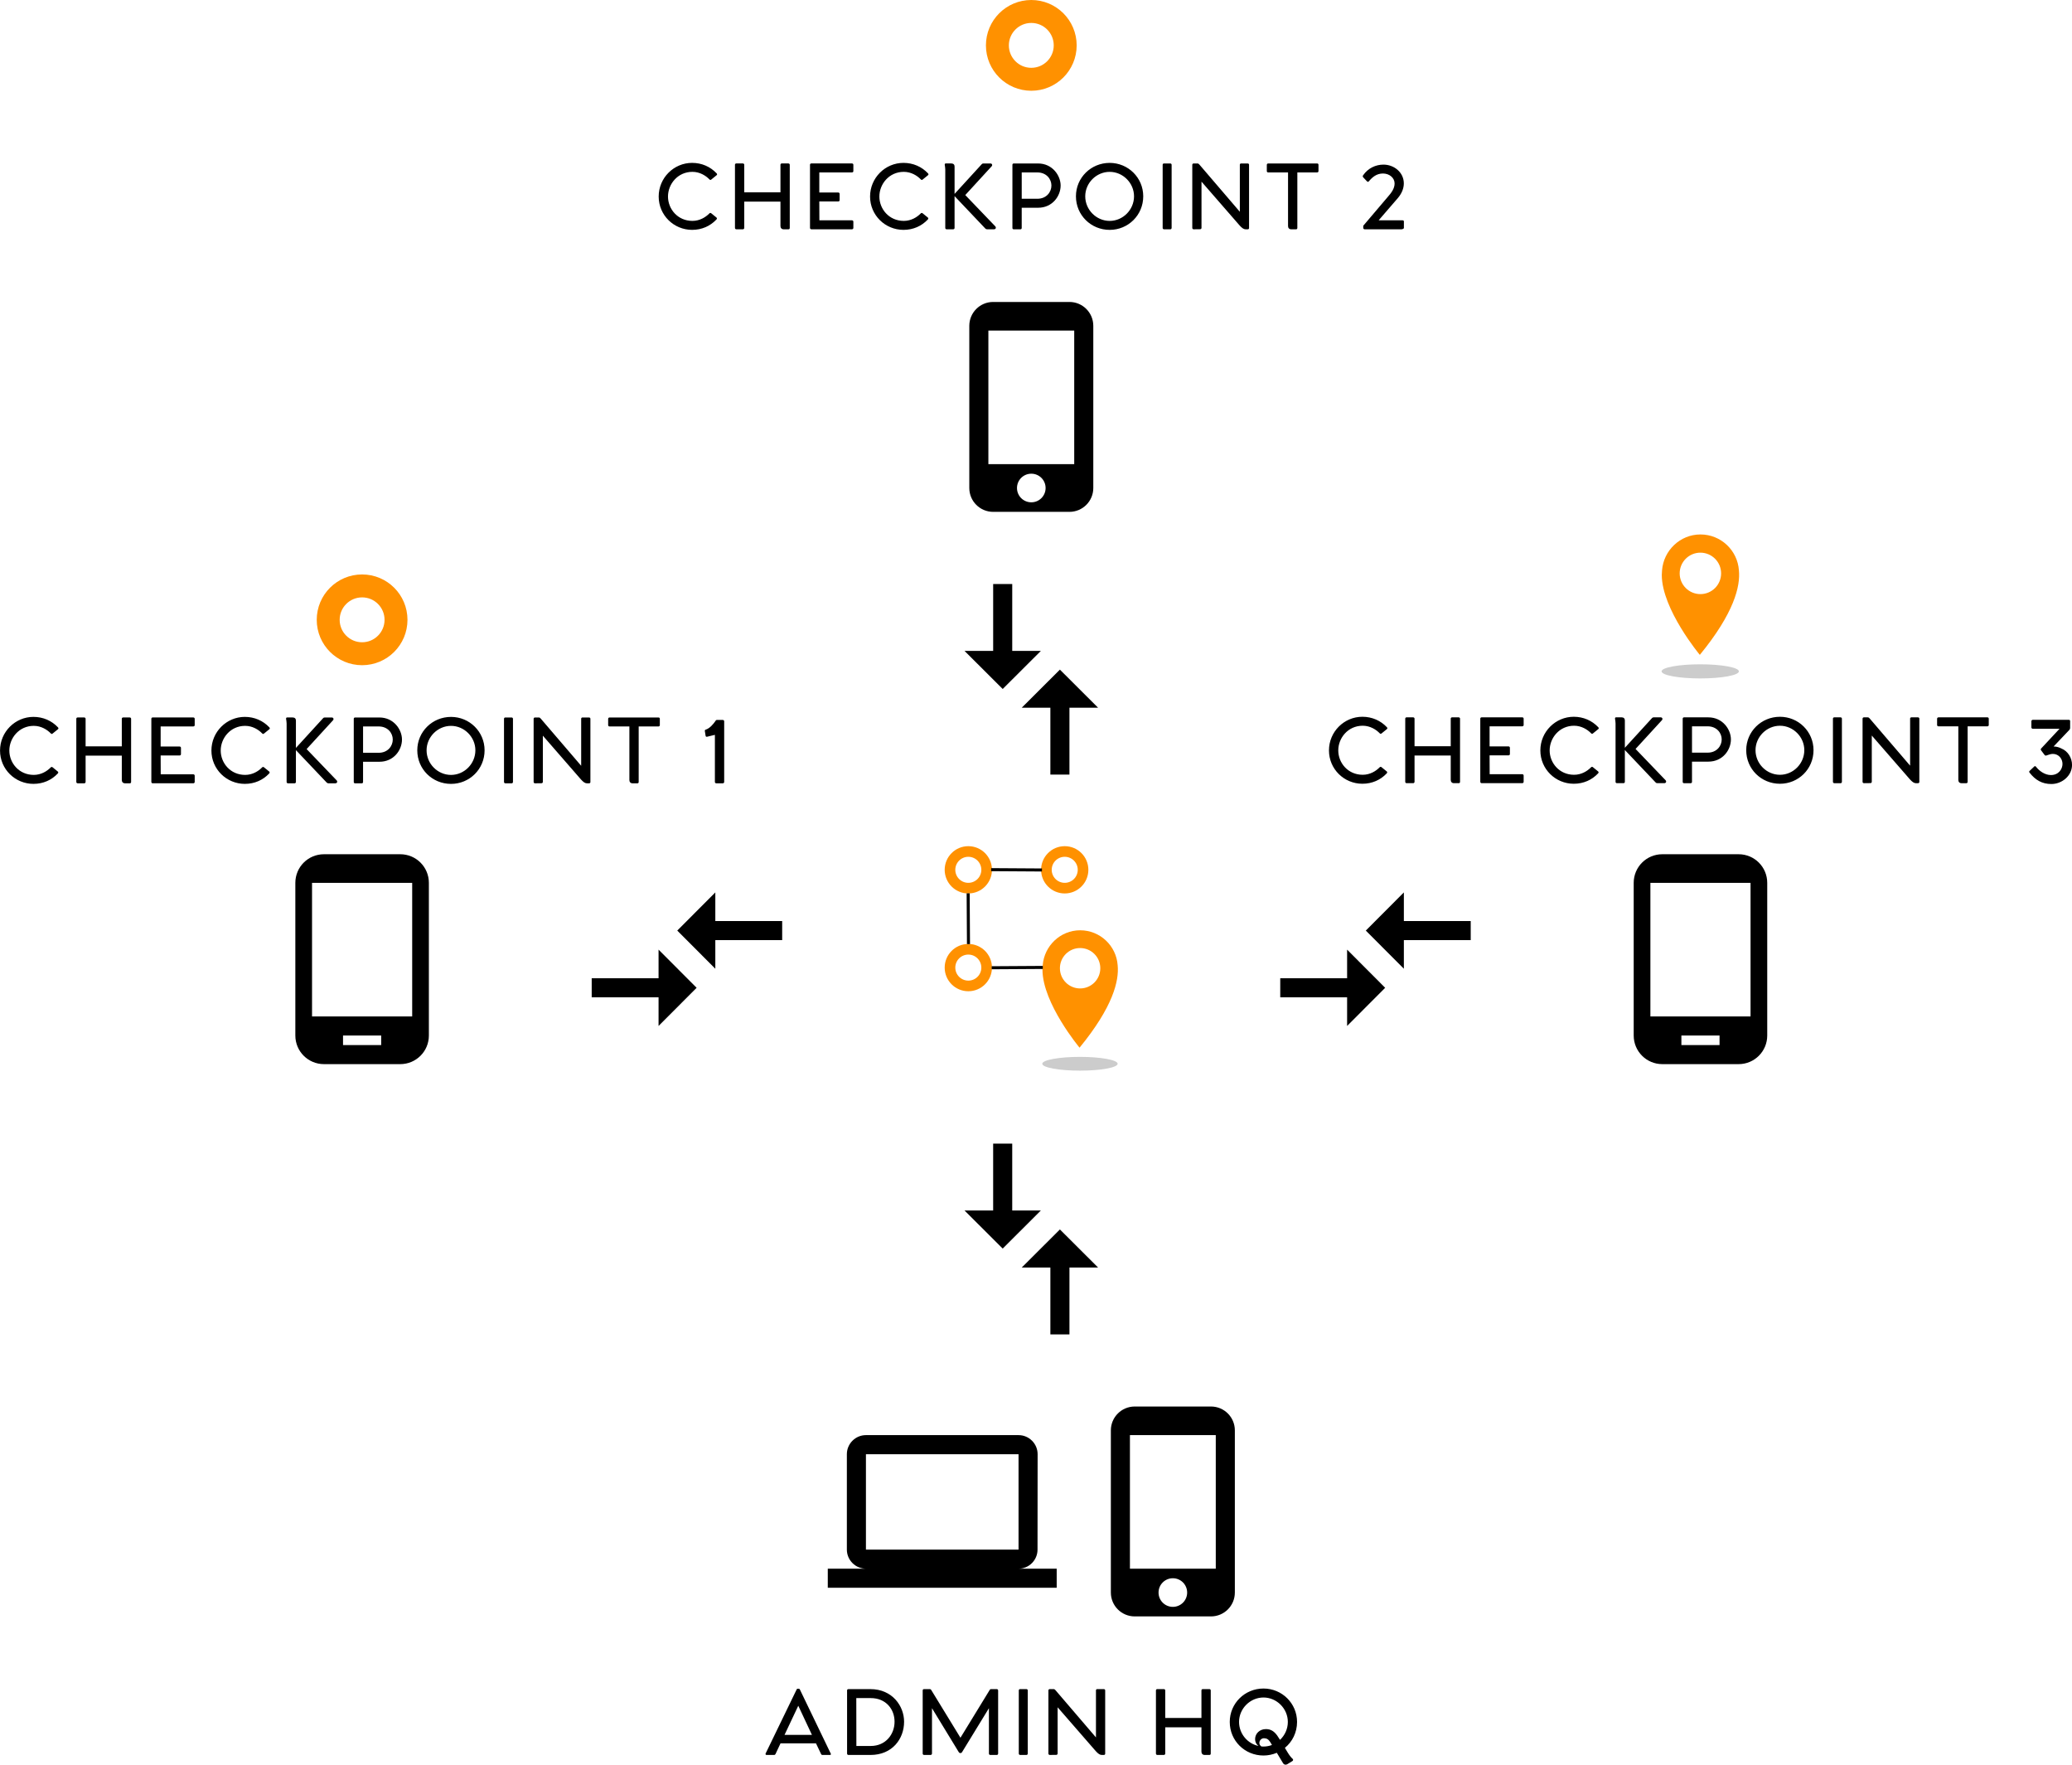 <svg width="361.41mm" height="307.72mm" version="1.1" viewBox="0 0 361.41 307.72" xmlns="http://www.w3.org/2000/svg">
  <g transform="translate(0 10.717)">
    <g transform="translate(124.77 78.219)">
      <path d="m-54.954 60.024h-13.31c-2.762 0-4.991 2.229-4.991 4.991v26.619c0 2.762 2.229 4.991 4.991 4.991h13.31c2.762 0 4.991-2.229 4.991-4.991v-26.619c0-2.762-2.229-4.991-4.991-4.991zm-3.327 33.274h-6.655v-1.664h6.655zm5.407-4.991h-17.469v-23.292h17.469z" style="stroke-width:.529"/>
      <g id="logo" transform="matrix(2.333 0 0 2.333 39.592 -594.41)" style="stroke-width:.429">
        <g transform="translate(-24.848,244.22)" style="stroke-width:.429">
          <g transform="translate(18.184 -14.978)" style="stroke-width:.429">
            <path d="m14.153 59.914c0.011 2.507 2.773 5.814 2.773 5.814 2.506-3.056 2.962-5.006 2.849-6.156-0.101-1.462-1.315-2.618-2.804-2.618-1.481 0-2.688 1.165-2.8 2.618m2.796-1.291c0.834 0 1.51 0.677 1.51 1.51 0 0.834-0.676 1.51-1.51 1.51s-1.51-0.676-1.51-1.51 0.676-1.51 1.51-1.51" style="fill:#ff9100;stroke-width:.429"/>
            <g transform="matrix(.362 0 0 .362 -10.666 53.333)" style="fill-rule:evenodd;fill:#ccc;stroke-linecap:square;stroke-linejoin:bevel;stroke-width:.429">
              <path d="m84.087 37.562c0 0.785-3.485 1.422-7.783 1.422s-7.783-0.637-7.783-1.422 3.485-1.422 7.783-1.422 7.783 0.637 7.783 1.422" style="fill-rule:nonzero;fill:#ccc;stroke-width:.429"/>
            </g>
          </g>
          <ellipse id="chkpt1-logo" transform="scale(-1,1)" cx="-34.001" cy="37.456" rx="1.37" ry="1.37" style="fill:none;stroke-linecap:square;stroke-linejoin:bevel;stroke-width:.794;stroke:#ff9100"/>
          <ellipse id="chkpt2-logo" cx="26.793" cy="37.456" rx="1.37" ry="1.37" style="fill:none;stroke-linecap:square;stroke-linejoin:bevel;stroke-width:.794;stroke:#ff9100"/>
          <ellipse id="chkpt3-logo" cx="26.793" cy="44.765" rx="1.37" ry="1.37" style="fill:none;stroke-linecap:square;stroke-linejoin:bevel;stroke-width:.794;stroke:#ff9100"/>
          <path d="m32.298 37.468-3.797-0.024" style="fill:none;stroke-width:.227;stroke:#000"/>
          <path d="m26.805 43.009-0.024-3.797" style="fill:none;stroke-width:.227;stroke:#000"/>
          <path d="m28.54 44.776 3.821-0.024" style="fill:none;stroke-width:.227;stroke:#000"/>
        </g>
      </g>
      <g transform="translate(270.06 -75.972)">
        <path d="m-217.17 260.58c1.83 0 3.311-1.497 3.311-3.327l0.017-16.637c0-1.83-1.497-3.327-3.327-3.327h-26.619c-1.83 0-3.327 1.497-3.327 3.327v16.637c0 1.83 1.497 3.327 3.327 3.327h-6.655v3.327h39.928v-3.327zm-26.619-19.964h26.619v16.637h-26.619z" style="stroke-width:.529"/>
        <path d="m-183.6 232.3h-13.309c-2.296 0-4.159 1.863-4.159 4.159v28.283c0 2.296 1.863 4.159 4.159 4.159h13.309c2.296 0 4.159-1.863 4.159-4.159v-28.283c0-2.296-1.863-4.159-4.159-4.159zm-6.655 34.937c-1.381 0-2.495-1.115-2.495-2.495s1.115-2.495 2.495-2.495 2.495 1.115 2.495 2.495-1.115 2.495-2.495 2.495zm7.487-6.655h-14.973v-23.292h14.973z" style="stroke-width:.529"/>
      </g>
      <ellipse cx="-61.609" cy="19.147" rx="5.914" ry="5.913" style="fill:none;stroke-linecap:square;stroke-linejoin:bevel;stroke-width:4;stroke:#ff9100"/>
      <g transform="matrix(2.393 0 0 2.393 131.22 -132.03)" style="stroke-width:.418">
        <path d="m14.153 59.914c0.011 2.507 2.773 5.814 2.773 5.814 2.506-3.056 2.962-5.006 2.849-6.156-0.101-1.462-1.315-2.618-2.804-2.618-1.481 0-2.688 1.165-2.8 2.618m2.796-1.291c0.834 0 1.51 0.677 1.51 1.51 0 0.834-0.676 1.51-1.51 1.51s-1.51-0.676-1.51-1.51 0.676-1.51 1.51-1.51" style="fill:#ff9100;stroke-width:.418"/>
        <g transform="matrix(.362 0 0 .362 -10.666 53.333)" style="fill-rule:evenodd;fill:#ccc;stroke-linecap:square;stroke-linejoin:bevel;stroke-width:.418">
          <path d="m84.087 37.562c0 0.785-3.485 1.422-7.783 1.422s-7.783-0.637-7.783-1.422 3.485-1.422 7.783-1.422 7.783 0.637 7.783 1.422" style="fill-rule:nonzero;fill:#ccc;stroke-width:.418"/>
        </g>
      </g>
      <ellipse cx="55.115" cy="-81.023" rx="5.914" ry="5.913" style="fill:none;stroke-linecap:square;stroke-linejoin:bevel;stroke-width:4;stroke:#ff9100"/>
      <path d="m20.127 216.83c0.072 0.144 0.029 0.258-0.129 0.258h-1.306c-0.129 0-0.201-0.057-0.244-0.158l-0.89-1.865h-6.185l-0.875 1.865c-0.057 0.101-0.129 0.158-0.244 0.158h-1.32c-0.143 0-0.215-0.115-0.158-0.258l5.41-11.164c0.043-0.1 0.115-0.129 0.186-0.129h0.186c0.072 0 0.129 0.029 0.186 0.129l5.381 11.164m-8.051-3.243h4.779l-2.382-5.08-2.397 5.08m14.983-7.979c3.817 0 5.87 2.956 5.87 5.683 0 2.999-2.067 5.798-5.855 5.798h-3.846c-0.144 0-0.244-0.1-0.244-0.244v-11.007c0-0.129 0.086-0.23 0.23-0.23h3.846v-8e-5m0.043 9.916c2.655 0 4.176-2.081 4.162-4.248 0-2.124-1.464-4.104-4.162-4.104h-2.511l0.014 8.352h2.497m22-9.916c0.129 0 0.23 0.101 0.23 0.244v10.992c0 0.129-0.086 0.244-0.23 0.244h-1.134c-0.158 0-0.244-0.1-0.244-0.244v-7.907l-4.678 7.649c-0.072 0.115-0.143 0.172-0.258 0.172h-0.072c-0.115 0-0.186-0.057-0.258-0.172l-4.664-7.649v7.907c0 0.129-0.101 0.244-0.244 0.244h-1.134c-0.143 0-0.244-0.1-0.244-0.244v-11.007c0-0.129 0.086-0.23 0.23-0.23h0.976c0.129 0 0.215 0.043 0.287 0.158l5.094 8.323 5.094-8.323c0.057-0.115 0.143-0.158 0.287-0.158h0.961l1e-4 8e-5m5.168 0-1.105-1.6e-4c-0.143 0-0.23 0.1-0.23 0.23v11.007c0 0.144 0.1 0.244 0.244 0.244h1.105c0.129 0 0.215-0.115 0.215-0.244v-11.007c0-0.129-0.1-0.23-0.23-0.23h1e-4m13.505 0c0.129 0 0.23 0.101 0.23 0.215v11.05c0 0.115-0.086 0.215-0.215 0.215h-0.402c-0.301 0-0.617-0.215-1.019-0.66l-6.659-7.649v8.065c0 0.129-0.1 0.23-0.23 0.23l-1.134 0.014c-0.143 0-0.244-0.101-0.244-0.244v-11.007c0-0.129 0.101-0.23 0.23-0.23h0.674c0.129 0 0.215 0.057 0.33 0.187l7.06 8.237v-8.208c0-0.115 0.086-0.215 0.215-0.215h1.162v-5e-5m18.4 0c0.144 0 0.244 0.101 0.244 0.23v11.007c0 0.158-0.086 0.244-0.215 0.244h-0.847c-0.359 0-0.56-0.244-0.56-0.574v-4.248h-6.314v4.578c0 0.129-0.101 0.244-0.23 0.244h-1.148c-0.143 0-0.244-0.1-0.244-0.244v-11.007c0-0.129 0.086-0.23 0.23-0.23h1.148c0.143 0 0.244 0.1 0.244 0.23v4.807h6.314v-4.807c0-0.129 0.086-0.23 0.23-0.23h1.148l-1e-4 -5e-5m14.51 12.14c0.172 0.144 0.1 0.33-0.014 0.402l-0.861 0.531c-0.301 0.186-0.617 0.115-0.789-0.172l-1.076-1.794c-0.718 0.301-1.507 0.473-2.325 0.473-3.258 0-5.884-2.569-5.884-5.855 0-3.243 2.626-5.826 5.884-5.826 3.228 0 5.855 2.583 5.855 5.826 0 1.837-0.818 3.458-2.123 4.52l0.545 0.904c0.358 0.56 0.574 0.804 0.789 0.99m-9.328-6.414c0 2.081 1.507 3.832 3.473 4.205l-0.072-0.014c-0.416-0.301-0.603-0.732-0.603-1.191 0-0.961 0.789-1.751 1.88-1.751 0.775 0 1.377 0.301 1.966 1.105 0.173 0.244 0.33 0.502 0.502 0.775 0.833-0.789 1.364-1.909 1.364-3.128 0-2.325-1.937-4.262-4.248-4.262-2.325 0-4.262 1.937-4.262 4.262h-1e-4m4.262 4.291c0.516 0 1.018-0.1 1.478-0.273l-0.287-0.488c-0.301-0.488-0.632-0.689-1.106-0.689-0.445 0-0.803 0.373-0.803 0.832 0 0.215 0.115 0.445 0.359 0.603 0.115 0.014 0.244 0.014 0.359 0.014"/>
      <path d="m117.11 45.579c0.114 0.1 0.114 0.23-0.014 0.359-1.062 1.119-2.511 1.794-4.233 1.794-3.186 0-5.827-2.554-5.827-5.812 0-3.257 2.641-5.869 5.827-5.869 1.693 0 3.185 0.674 4.262 1.808 0.129 0.129 0.129 0.258 0.014 0.344l-0.919 0.746c-0.115 0.101-0.215 0.101-0.33-0.014-0.617-0.646-1.679-1.32-2.97-1.32-2.583 0-4.262 2.153-4.262 4.305 0 2.167 1.679 4.248 4.262 4.248 1.277 0 2.31-0.646 2.927-1.277 0.115-0.129 0.229-0.143 0.345-0.057l0.919 0.746m12.543-9.428c0.143 0 0.244 0.101 0.244 0.23v11.007c0 0.158-0.086 0.244-0.215 0.244h-0.847c-0.359 0-0.56-0.244-0.56-0.574v-4.248h-6.314v4.578c0 0.129-0.101 0.244-0.229 0.244h-1.148c-0.143 0-0.244-0.1-0.244-0.244v-11.007c0-0.129 0.086-0.23 0.23-0.23h1.148c0.143 0 0.244 0.1 0.244 0.23v4.807h6.314v-4.807c0-0.129 0.086-0.23 0.23-0.23h1.148v-8e-5m11.094 1.564h-5.696v3.502h3.3c0.143 0 0.244 0.1 0.244 0.244v1.076c0 0.158-0.101 0.244-0.244 0.244h-3.3l0.014 3.286h5.683c0.144 0 0.244 0.1 0.244 0.244v1.076c0 0.144-0.1 0.244-0.244 0.244h-7.075c-0.143 0-0.244-0.101-0.244-0.244v-11.007c0-0.129 0.086-0.23 0.229-0.23h7.089c0.144 0 0.245 0.101 0.245 0.23v1.105c0 0.144-0.101 0.23-0.245 0.23v-9e-5m13.232 7.864c0.115 0.1 0.115 0.23-0.014 0.359-1.062 1.119-2.511 1.794-4.233 1.794-3.185 0-5.826-2.554-5.826-5.812s2.641-5.869 5.826-5.869c1.693 0 3.186 0.674 4.262 1.808 0.13 0.129 0.13 0.258 0.014 0.344l-0.919 0.746c-0.114 0.101-0.215 0.101-0.33-0.014-0.616-0.646-1.679-1.32-2.97-1.32-2.583 0-4.262 2.153-4.262 4.305 0 2.167 1.679 4.248 4.262 4.248 1.277 0 2.311-0.646 2.928-1.277 0.114-0.129 0.229-0.143 0.344-0.057l0.919 0.746m11.754 1.521c0.216 0.23 0.101 0.531-0.215 0.531h-1.206c-0.13 0-0.201-0.029-0.301-0.129l-5.367-5.654v5.553c0 0.129-0.101 0.23-0.23 0.23h-1.162c-0.13 0-0.23-0.1-0.23-0.23v-10.189c-0.014-0.33-0.043-0.531-0.086-0.775-0.029-0.158 0.014-0.287 0.158-0.287h0.99c0.345 0 0.56 0.201 0.56 0.517v4.793l4.736-5.18c0.071-0.086 0.157-0.129 0.287-0.129h1.234c0.287 0 0.388 0.301 0.215 0.488l-4.606 5.023 5.223 5.439m7.478-10.949c2.497 0 3.932 2.11 3.932 3.846 0 1.837-1.434 3.875-3.932 3.875h-2.856v3.516c0 0.158-0.086 0.244-0.229 0.244h-1.163c-0.143 0-0.23-0.086-0.23-0.244v-11.007c0-0.129 0.086-0.23 0.23-0.23h4.248m-0.129 6.156c1.578 0 2.454-1.162 2.454-2.31 0-1.134-0.876-2.282-2.454-2.282h-2.726v4.592h2.726m12.615 5.424c3.228 0 5.855-2.568 5.855-5.855 0-3.243-2.626-5.826-5.855-5.826-3.258 0-5.884 2.583-5.884 5.826 0 3.286 2.626 5.855 5.884 5.855m0-1.564c-2.325 0-4.262-1.937-4.262-4.291 0-2.325 1.937-4.262 4.262-4.262 2.31 0 4.248 1.937 4.248 4.262 0 2.353-1.938 4.291-4.248 4.291m10.577-10.016-1.105-1.7e-4c-0.144 0-0.23 0.101-0.23 0.23v11.007c0 0.144 0.1 0.244 0.244 0.244h1.105c0.13 0 0.215-0.115 0.215-0.244v-11.007c0-0.129-0.1-0.23-0.229-0.23m13.505 0c0.13 0 0.23 0.101 0.23 0.215v11.05c0 0.115-0.086 0.215-0.216 0.215h-0.401c-0.301 0-0.617-0.215-1.019-0.66l-6.658-7.649v8.065c0 0.129-0.101 0.23-0.229 0.23l-1.134 0.014c-0.144 0-0.245-0.101-0.245-0.244v-11.007c0-0.129 0.101-0.23 0.23-0.23h0.674c0.13 0 0.215 0.057 0.33 0.187l7.06 8.237v-8.208c0-0.115 0.086-0.215 0.215-0.215h1.162v-9e-5m12.112 0c0.13 0 0.229 0.086 0.229 0.23v1.105c0 0.129-0.101 0.23-0.229 0.23h-3.459v9.672c0 0.158-0.086 0.244-0.229 0.244h-0.832c-0.373 0-0.56-0.244-0.56-0.574v-9.342h-3.459c-0.129 0-0.244-0.086-0.244-0.23v-1.091c0-0.144 0.101-0.244 0.244-0.244h8.539v-9e-5m7.923 0.43 6.271 1.6e-4c0.158 0 0.23 0.086 0.23 0.23v1.134c0 0.172-0.043 0.287-0.158 0.416l-2.727 2.87c0.488 0 0.976 0.144 1.378 0.359 1.105 0.445 1.837 1.622 1.837 2.856 0 1.88-1.736 3.329-3.602 3.329-1.622 0-2.798-0.689-3.803-1.98-0.086-0.115-0.1-0.215 0.014-0.316l0.789-0.746c0.115-0.115 0.202-0.1 0.316 0.029 0.56 0.732 1.55 1.449 2.598 1.449 1.377 0 2.024-1.062 2.024-1.937 0-0.89-0.646-1.751-1.693-1.751-0.445 0-0.847 0.215-1.191 0.301-0.086 0.014-0.157-0.029-0.23-0.1l-0.617-0.818c-0.072-0.115-0.086-0.215 0.014-0.33l3.2-3.43h-4.65c-0.129 0-0.258-0.101-0.258-0.23v-1.091c0-0.143 0.115-0.244 0.258-0.244v-1.7e-4"/>
      <path d="m-114.69 45.6c0.114 0.1 0.114 0.23-0.014 0.359-1.062 1.119-2.511 1.794-4.233 1.794-3.186 0-5.827-2.554-5.827-5.812 0-3.257 2.641-5.869 5.827-5.869 1.693 0 3.185 0.674 4.262 1.808 0.129 0.129 0.129 0.258 0.014 0.344l-0.919 0.746c-0.115 0.101-0.215 0.101-0.33-0.014-0.617-0.646-1.679-1.32-2.97-1.32-2.583 0-4.262 2.153-4.262 4.305 0 2.167 1.679 4.248 4.262 4.248 1.277 0 2.31-0.646 2.927-1.277 0.115-0.129 0.23-0.143 0.345-0.057l0.919 0.746m12.543-9.428c0.143 0 0.244 0.101 0.244 0.23v11.007c0 0.158-0.086 0.244-0.215 0.244h-0.847c-0.359 0-0.56-0.244-0.56-0.574v-4.248h-6.314v4.578c0 0.129-0.101 0.244-0.23 0.244h-1.148c-0.143 0-0.244-0.1-0.244-0.244v-11.007c0-0.129 0.086-0.23 0.229-0.23h1.148c0.143 0 0.244 0.1 0.244 0.23v4.807h6.314v-4.807c0-0.129 0.085-0.23 0.229-0.23h1.148v-8e-5m11.094 1.564h-5.696v3.502h3.3c0.143 0 0.244 0.1 0.244 0.244v1.076c0 0.158-0.101 0.244-0.244 0.244h-3.3l0.014 3.286h5.683c0.144 0 0.244 0.1 0.244 0.244v1.076c0 0.144-0.1 0.244-0.244 0.244h-7.075c-0.143 0-0.244-0.1-0.244-0.244v-11.007c0-0.129 0.086-0.23 0.229-0.23h7.089c0.144 0 0.245 0.1 0.245 0.23v1.105c0 0.144-0.101 0.23-0.245 0.23v-9e-5m13.233 7.864c0.115 0.1 0.115 0.23-0.014 0.359-1.062 1.119-2.511 1.794-4.233 1.794-3.185 0-5.826-2.554-5.826-5.812 0-3.257 2.641-5.869 5.826-5.869 1.693 0 3.186 0.674 4.262 1.808 0.13 0.129 0.13 0.258 0.014 0.344l-0.919 0.746c-0.114 0.101-0.215 0.101-0.33-0.014-0.616-0.646-1.679-1.32-2.97-1.32-2.583 0-4.262 2.153-4.262 4.305 0 2.167 1.679 4.248 4.262 4.248 1.277 0 2.311-0.646 2.928-1.277 0.114-0.129 0.229-0.143 0.344-0.057l0.919 0.746m11.754 1.521c0.216 0.23 0.101 0.531-0.215 0.531h-1.206c-0.13 0-0.201-0.029-0.301-0.129l-5.367-5.654v5.554c0 0.129-0.101 0.23-0.23 0.23h-1.162c-0.13 0-0.23-0.1-0.23-0.23v-10.189c-0.014-0.33-0.043-0.531-0.086-0.775-0.029-0.158 0.014-0.287 0.158-0.287h0.99c0.345 0 0.56 0.201 0.56 0.517v4.793l4.736-5.18c0.071-0.086 0.158-0.129 0.287-0.129h1.234c0.287 0 0.388 0.301 0.215 0.488l-4.606 5.023 5.223 5.439m7.478-10.949c2.497 0 3.932 2.11 3.932 3.846 0 1.837-1.434 3.875-3.932 3.875h-2.856v3.516c0 0.158-0.085 0.244-0.229 0.244h-1.163c-0.143 0-0.23-0.086-0.23-0.244v-11.007c0-0.129 0.086-0.23 0.23-0.23h4.248m-0.129 6.156c1.578 0 2.454-1.162 2.454-2.31 0-1.134-0.875-2.282-2.454-2.282h-2.726v4.592h2.726m12.615 5.424c3.228 0 5.855-2.568 5.855-5.855 0-3.243-2.626-5.826-5.855-5.826-3.258 0-5.884 2.583-5.884 5.826 0 3.286 2.626 5.855 5.884 5.855m0-1.564c-2.325 0-4.262-1.937-4.262-4.291 0-2.325 1.937-4.262 4.262-4.262 2.31 0 4.248 1.937 4.248 4.262 0 2.353-1.938 4.291-4.248 4.291m10.577-10.016-1.105-1.7e-4c-0.144 0-0.23 0.101-0.23 0.23v11.007c0 0.144 0.1 0.244 0.244 0.244h1.105c0.13 0 0.215-0.115 0.215-0.244v-11.007c0-0.129-0.1-0.23-0.229-0.23m13.505 0c0.13 0 0.23 0.101 0.23 0.215v11.05c0 0.115-0.086 0.215-0.216 0.215h-0.401c-0.301 0-0.617-0.215-1.019-0.66l-6.658-7.649v8.065c0 0.129-0.101 0.23-0.23 0.23l-1.134 0.014c-0.144 0-0.245-0.1-0.245-0.244v-11.007c0-0.129 0.101-0.23 0.23-0.23h0.674c0.13 0 0.215 0.057 0.33 0.187l7.06 8.237v-8.208c0-0.115 0.086-0.215 0.215-0.215h1.163v-9e-5m12.112 0c0.13 0 0.229 0.086 0.229 0.23v1.105c0 0.129-0.101 0.23-0.229 0.23h-3.459v9.672c0 0.158-0.085 0.244-0.229 0.244h-0.832c-0.373 0-0.56-0.244-0.56-0.574v-9.342h-3.459c-0.129 0-0.244-0.086-0.244-0.23v-1.091c0-0.144 0.101-0.244 0.244-0.244h8.539v-9e-5m11.211 0.43c0.13 0 0.244 0.1 0.244 0.23v10.577c0 0.144-0.1 0.244-0.244 0.244h-1.134c-0.143 0-0.244-0.1-0.244-0.244v-8.208l-1.363 0.33c-0.144 0.029-0.229-0.029-0.258-0.172l-0.13-0.818c-0.014-0.144 0.014-0.215 0.187-0.258 0.703-0.244 1.306-0.976 1.693-1.536l0.014-0.043c0.042-0.072 0.114-0.1 0.215-0.1h1.018v-5.3e-4"/>
      <path d="m0.196-51.007c0.114 0.1 0.114 0.23-0.014 0.359-1.062 1.119-2.511 1.794-4.233 1.794-3.186 0-5.827-2.554-5.827-5.812 0-3.257 2.641-5.869 5.827-5.869 1.693 0 3.185 0.674 4.262 1.808 0.129 0.129 0.129 0.258 0.014 0.344l-0.919 0.746c-0.115 0.101-0.215 0.101-0.33-0.014-0.617-0.646-1.679-1.32-2.97-1.32-2.583 0-4.262 2.153-4.262 4.305 0 2.167 1.679 4.248 4.262 4.248 1.277 0 2.31-0.646 2.927-1.277 0.115-0.129 0.23-0.143 0.345-0.057l0.919 0.746m12.543-9.428c0.143 0 0.244 0.101 0.244 0.23v11.007c0 0.158-0.086 0.244-0.215 0.244h-0.847c-0.359 0-0.56-0.244-0.56-0.574v-4.248h-6.314v4.578c0 0.129-0.101 0.244-0.229 0.244h-1.148c-0.143 0-0.244-0.1-0.244-0.244v-11.007c0-0.129 0.086-0.23 0.229-0.23h1.148c0.143 0 0.244 0.1 0.244 0.23v4.807h6.314v-4.807c0-0.129 0.086-0.23 0.229-0.23h1.148v-8e-5m11.094 1.564h-5.696v3.502h3.3c0.143 0 0.244 0.1 0.244 0.244v1.076c0 0.158-0.101 0.244-0.244 0.244h-3.3l0.014 3.286h5.683c0.144 0 0.244 0.1 0.244 0.244v1.076c0 0.144-0.1 0.244-0.244 0.244h-7.075c-0.143 0-0.244-0.101-0.244-0.244v-11.007c0-0.129 0.086-0.23 0.229-0.23h7.089c0.144 0 0.245 0.101 0.245 0.23v1.105c0 0.144-0.101 0.23-0.245 0.23v-9e-5m13.232 7.864c0.115 0.1 0.115 0.23-0.014 0.359-1.062 1.119-2.511 1.794-4.233 1.794-3.185 0-5.826-2.554-5.826-5.812 0-3.257 2.641-5.869 5.826-5.869 1.693 0 3.186 0.674 4.262 1.808 0.13 0.129 0.13 0.258 0.014 0.344l-0.919 0.746c-0.114 0.101-0.215 0.101-0.33-0.014-0.616-0.646-1.679-1.32-2.97-1.32-2.583 0-4.262 2.153-4.262 4.305 0 2.167 1.679 4.248 4.262 4.248 1.277 0 2.311-0.646 2.928-1.277 0.114-0.129 0.23-0.143 0.344-0.057l0.919 0.746m11.754 1.521c0.216 0.23 0.101 0.531-0.215 0.531h-1.206c-0.13 0-0.201-0.029-0.301-0.129l-5.367-5.654v5.553c0 0.129-0.101 0.23-0.229 0.23h-1.163c-0.13 0-0.229-0.1-0.229-0.23v-10.189c-0.014-0.33-0.043-0.531-0.086-0.775-0.029-0.158 0.014-0.287 0.158-0.287h0.99c0.345 0 0.56 0.201 0.56 0.517v4.793l4.736-5.18c0.071-0.086 0.158-0.129 0.287-0.129h1.234c0.287 0 0.388 0.301 0.215 0.488l-4.606 5.023 5.223 5.439m7.478-10.949c2.497 0 3.932 2.11 3.932 3.846 0 1.837-1.434 3.875-3.932 3.875h-2.856v3.516c0 0.158-0.085 0.244-0.23 0.244h-1.162c-0.143 0-0.23-0.086-0.23-0.244v-11.007c0-0.129 0.086-0.23 0.23-0.23h4.248m-0.129 6.156c1.578 0 2.454-1.162 2.454-2.31 0-1.134-0.875-2.282-2.454-2.282h-2.726v4.592h2.726m12.615 5.424c3.228 0 5.855-2.568 5.855-5.855 0-3.243-2.626-5.826-5.855-5.826-3.258 0-5.884 2.583-5.884 5.826 0 3.286 2.626 5.855 5.884 5.855m0-1.564c-2.325 0-4.262-1.937-4.262-4.291 0-2.325 1.937-4.262 4.262-4.262 2.31 0 4.248 1.937 4.248 4.262 0 2.353-1.938 4.291-4.248 4.291m10.577-10.016-1.105-1.69e-4c-0.144 0-0.229 0.101-0.229 0.23v11.007c0 0.144 0.1 0.244 0.244 0.244h1.105c0.13 0 0.215-0.115 0.215-0.244v-11.007c0-0.129-0.1-0.23-0.23-0.23m13.505 0c0.13 0 0.23 0.101 0.23 0.215v11.05c0 0.115-0.086 0.215-0.216 0.215h-0.401c-0.301 0-0.617-0.215-1.019-0.66l-6.658-7.649v8.065c0 0.129-0.101 0.23-0.229 0.23l-1.134 0.014c-0.144 0-0.245-0.101-0.245-0.244v-11.007c0-0.129 0.101-0.23 0.23-0.23h0.674c0.13 0 0.215 0.057 0.33 0.187l7.06 8.237v-8.208c0-0.115 0.086-0.215 0.215-0.215h1.163v-8.2e-5m12.112 0c0.13 0 0.23 0.086 0.23 0.23v1.105c0 0.129-0.101 0.23-0.23 0.23h-3.459v9.672c0 0.158-0.085 0.244-0.23 0.244h-0.832c-0.373 0-0.56-0.244-0.56-0.574v-9.342h-3.459c-0.129 0-0.244-0.086-0.244-0.23v-1.091c0-0.144 0.101-0.244 0.244-0.244h8.539v-8.2e-5m14.912 9.916c0.144 0 0.216 0.072 0.216 0.23v1.105c0 0.129-0.287 0.229-0.417 0.229h-6.429c-0.129 0-0.23-0.101-0.244-0.229v-0.388l4.233-4.98c0.674-0.761 1.234-1.507 1.234-2.397 0-0.976-0.903-1.736-2.023-1.736-1.134 0-1.866 0.646-2.469 1.363-0.071 0.115-0.23 0.115-0.329 0l-0.66-0.703c-0.086-0.101-0.101-0.244-0.014-0.345 0.875-1.263 2.21-1.865 3.559-1.865 1.837 0 3.545 1.349 3.545 3.272 0 0.818-0.316 1.708-1.034 2.554l-3.358 3.889h4.19"/>
      <path d="m178.49 60.024h-13.31c-2.762 0-4.991 2.229-4.991 4.991v26.619c0 2.762 2.229 4.991 4.991 4.991h13.31c2.762 0 4.991-2.229 4.991-4.991v-26.619c0-2.762-2.229-4.991-4.991-4.991zm-3.327 33.274h-6.655v-1.664h6.655zm5.407-4.991h-17.469v-23.292h17.469z" style="stroke-width:.529"/>
      <path d="m61.77-36.281h-13.31c-2.296 0-4.159 1.863-4.159 4.159v28.283c0 2.296 1.863 4.159 4.159 4.159h13.31c2.296 0 4.159-1.863 4.159-4.159v-28.283c0-2.296-1.863-4.159-4.159-4.159zm-6.655 34.937c-1.381 0-2.496-1.115-2.496-2.495 0-1.381 1.115-2.495 2.496-2.495 1.381 0 2.495 1.115 2.495 2.495 0 1.381-1.115 2.495-2.495 2.495zm7.487-6.655h-14.973v-23.292h14.973z" style="stroke-width:.529"/>
      <g transform="translate(1421.9 -240.39)">
        <path d="m-1301.8 320.38v-4.991h11.662v-3.327h-11.662v-4.991l-6.638 6.655z" clip-path="url(#b)" style="stroke-width:.529"/>
        <path id="chkpt3-out" d="m-1311.7 322.04h-11.662v3.327h11.662v4.991l6.638-6.655-6.638-6.655z" clip-path="url(#b)" style="stroke-width:.529"/>
      </g>
      <g transform="translate(1301.8 -240.39)">
        <path id="chkpt1-out" d="m-1301.8 320.38v-4.991h11.662v-3.327h-11.662v-4.991l-6.638 6.655z" clip-path="url(#b)" style="stroke-width:.529"/>
        <path id="chkpt1-in" d="m-1311.7 322.04h-11.662v3.327h11.662v4.991l6.638-6.655-6.638-6.655z" clip-path="url(#b)" style="stroke-width:.529"/>
      </g>
      <path id="admin-out" d="m56.779 122.15h-4.991v-11.662h-3.327v11.662h-4.991l6.655 6.638z" clip-path="url(#b)" style="stroke-width:.529"/>
      <path id="admin-in" d="m58.442 132.09v11.662h3.327v-11.662h4.991l-6.655-6.638-6.655 6.638z" clip-path="url(#b)" style="stroke-width:.529"/>
      <g transform="rotate(90 -481.22 855.05)">
        <path id="chkpt2-out" d="m-1301.8 320.38v-4.991h11.662v-3.327h-11.662v-4.991l-6.638 6.655z" clip-path="url(#b)" style="stroke-width:.529"/>
        <path id="chkpt2-in" d="m-1311.7 322.04h-11.662v3.327h11.662v4.991l6.638-6.655-6.638-6.655z" clip-path="url(#b)" style="stroke-width:.529"/>
      </g>
    </g>
  </g>
</svg>
